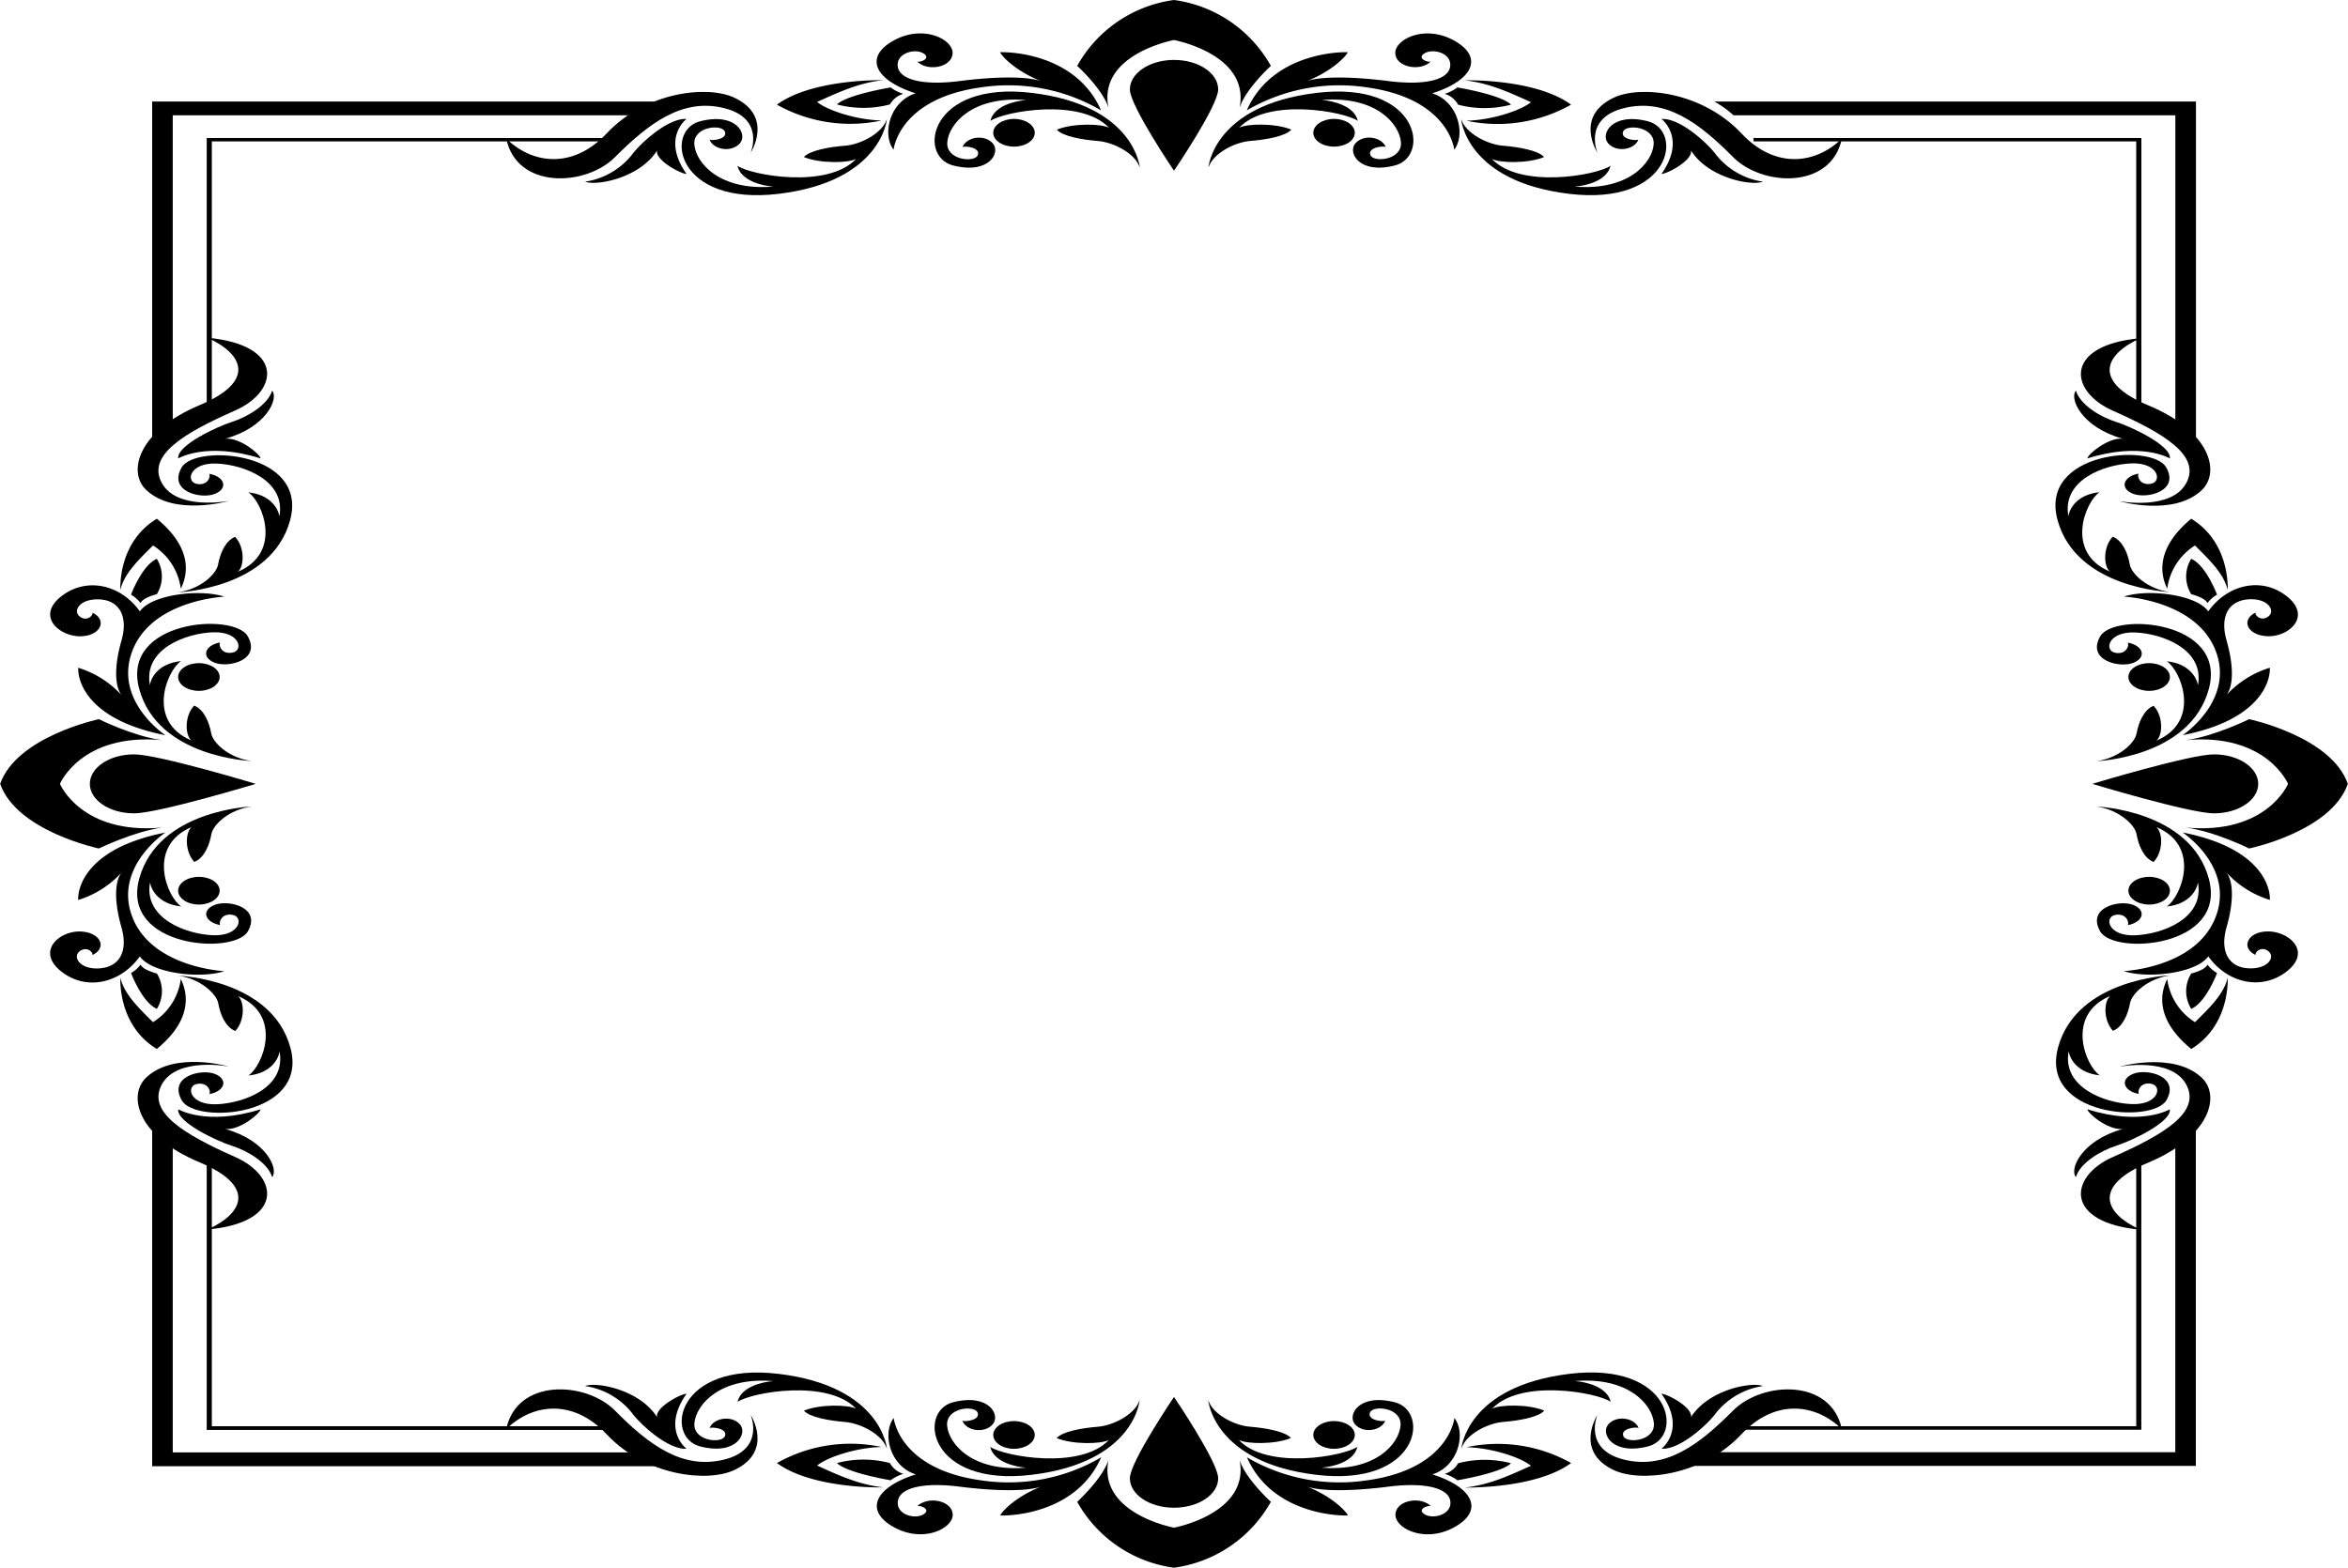 <svg id="Capa_1" data-name="Capa 1" xmlns="http://www.w3.org/2000/svg" viewBox="0 0 414 276.5"><path d="M208.89,275.27c3.29,12.13,19.76,12.7,19.76,12.7-3.85-.53-6.77-3.13-7.08-4.92s-1.22-4.16-3-4.85c-1.76,1.91-1.58,5.25-.48,6.15-8-3.36-4.33-12.34-1.83-14-4,.41-5.31,2.93-5.49,4.23-1.18-6.36,6.28-9.12,11.08-9.31s5.48,3.2,3.49,3.58-2.52-1.38-2.19-1.79c-2.69.49-3.42,2.58-1,3.56s8.3-.43,5.86-4.67S205.59,263.13,208.89,275.27Z" transform="translate(-184.34 -153.75)"/><path d="M216.37,236.19c-2.44,4.24,3.41,5.65,5.85,4.67s1.71-3.06-1-3.55c.33.4-.2,2.17-2.19,1.79s-1.3-3.78,3.5-3.59,12.26,3,11.07,9.32c-.18-1.31-1.52-3.83-5.48-4.24,2.5,1.63,6.14,10.62-1.83,14,1.09-.89,1.28-4.23-.49-6.15-1.77.69-2.68,3.06-3,4.85s-3.23,4.4-7.07,4.93c0,0,16.46-.57,19.76-12.71S218.8,232,216.37,236.19Z" transform="translate(-184.34 -153.75)"/><path d="M209,261.58c-3.42-4.81-9.52-6.11-13.91-2.61s-.3,7,3.36,7,4.87-2.89,2.19-4.16c.18.45-1,1.67-2.26.66s.07-3.18,3.54-3,5.06,3,3.84,7.25-1.28,7.9,0,9.62a17.14,17.14,0,0,0-7.62-4.81c-.12,2.08,1.36,9.15,15.37,11.89,0,0-8.66-5.7-6.1-14.09s12.93-10.1,16.47-10.35C219.72,257.59,211.06,258.57,209,261.58Z" transform="translate(-184.34 -153.75)"/><path d="M205.57,257.78c.68-2.84,3-5.1,5.75-7.82a10.63,10.63,0,0,1,4.9,7.61c1-2,2.52-6.79-4.23-12.33C205,249.48,205.57,257.78,205.57,257.78Z" transform="translate(-184.34 -153.75)"/><path d="M207.44,258.63a5.55,5.55,0,0,1,1.68,1.49c.43-1,2.87-1.57,2.87-1.57a5.91,5.91,0,0,0,0-6.24C209.37,253.45,207.44,258.63,207.44,258.63Z" transform="translate(-184.34 -153.75)"/><path d="M219.55,225.2c-11,4.62-12.77,11.89-9.39,15,5,4.66,14.51,1.9,14.51,1.9s-9.1,1.74-11.79-3.15,3.89-8.82,12.94-12.81c7.81-3.45,8.61-11.57-4.89-12.82C227.44,216.29,229.36,221.1,219.55,225.2Z" transform="translate(-184.34 -153.75)"/><path d="M225.24,228.16c-2.68.84-9.77,4.18-9.48,6.44,0,0,5-3,14.52,0,0-.66-3.57-3.7-6.18-3.48,7.32-2.06,9.41-7.16,8.22-8.47C231.58,225.15,227.93,227.31,225.24,228.16Z" transform="translate(-184.34 -153.75)"/><path d="M215.75,273.15c0,1.35,1.64,2.45,3.66,2.45s3.66-1.1,3.66-2.45-1.64-2.44-3.66-2.44S215.75,271.8,215.75,273.15Z" transform="translate(-184.34 -153.75)"/><path d="M208.89,308.73c-3.3,12.14,16.71,13.53,19.15,9.29s-3.42-5.65-5.86-4.67-1.71,3.07,1,3.56c-.33-.41.2-2.18,2.19-1.8s1.3,3.78-3.49,3.59-12.26-3-11.08-9.32c.18,1.31,1.52,3.83,5.49,4.24-2.5-1.63-6.15-10.62,1.83-14-1.1.9-1.28,4.24.48,6.15,1.77-.69,2.69-3.05,3-4.85s3.23-4.4,7.08-4.93C228.65,296,212.18,296.59,208.89,308.73Z" transform="translate(-184.34 -153.75)"/><path d="M222.83,330.74c.31,1.79,1.22,4.15,3,4.85,1.77-1.92,1.58-5.26.49-6.15,8,3.35,4.33,12.34,1.83,14,4-.41,5.3-2.94,5.48-4.24,1.19,6.36-6.28,9.12-11.07,9.31s-5.49-3.2-3.5-3.58,2.52,1.38,2.19,1.79c2.69-.49,3.42-2.58,1-3.55s-8.29.43-5.85,4.67,22.44,2.85,19.15-9.29-19.76-12.71-19.76-12.71C219.6,326.34,222.52,329,222.83,330.74Z" transform="translate(-184.34 -153.75)"/><path d="M213.5,300.59c-14,2.74-15.49,9.81-15.37,11.89a17.14,17.14,0,0,0,7.62-4.81c-1.28,1.71-1.22,5.34,0,9.62s-.36,7-3.84,7.25-4.82-2-3.54-3,2.44.21,2.26.65c2.68-1.26,1.46-4.07-2.19-4.15s-7.75,3.46-3.36,7,10.49,2.19,13.91-2.61c2.07,3,10.73,4,14.88,2.61-3.54-.25-13.91-2-16.47-10.35S213.5,300.59,213.5,300.59Z" transform="translate(-184.34 -153.75)"/><path d="M216.22,326.43a10.59,10.59,0,0,1-4.9,7.6c-2.75-2.71-5.07-5-5.75-7.82,0,0-.55,8.31,6.42,12.55C218.74,333.22,217.19,328.39,216.22,326.43Z" transform="translate(-184.34 -153.75)"/><path d="M212,325.45s-2.44-.59-2.87-1.57a5.71,5.71,0,0,1-1.68,1.49s1.93,5.17,4.55,6.31A5.89,5.89,0,0,0,212,325.45Z" transform="translate(-184.34 -153.75)"/><path d="M194.91,292s3.74-9,18-7.71c-5-.65-11.14-3.7-11.14-3.7s-14.47,3.05-17.4,11.41c2.93,8.36,17.4,11.4,17.4,11.4s6.18-3,11.14-3.69C198.65,301,194.91,292,194.91,292Z" transform="translate(-184.34 -153.75)"/><path d="M225.82,357.82c-9-4-15.62-7.93-12.94-12.82s11.79-3.15,11.79-3.15-9.53-2.75-14.51,1.91c-3.38,3.14-1.64,10.42,9.39,15,9.81,4.1,7.89,8.91,1.38,11.84C234.43,369.39,233.63,361.27,225.82,357.82Z" transform="translate(-184.34 -153.75)"/><path d="M215.76,349.4c-.29,2.26,6.8,5.6,9.48,6.44s6.34,3,7.08,5.51c1.19-1.31-.9-6.41-8.22-8.47,2.61.22,6.18-2.83,6.18-3.48C220.77,352.39,215.76,349.4,215.76,349.4Z" transform="translate(-184.34 -153.75)"/><path d="M215.75,310.84c0,1.35,1.64,2.45,3.66,2.45s3.66-1.1,3.66-2.45-1.64-2.44-3.66-2.44S215.75,309.49,215.75,310.84Z" transform="translate(-184.34 -153.75)"/><path d="M200.18,292c0,2.87,3.48,5.2,7.78,5.2s21.47-5.2,21.47-5.2-17.17-5.2-21.47-5.2S200.18,289.13,200.18,292Z" transform="translate(-184.34 -153.75)"/><path d="M573.8,308.73C570.51,296.59,554,296,554,296c3.84.53,6.77,3.14,7.07,4.93s1.22,4.16,3,4.85c1.77-1.91,1.59-5.25.49-6.15,8,3.35,4.33,12.34,1.83,14,4-.41,5.3-2.93,5.49-4.24,1.18,6.36-6.28,9.13-11.08,9.32s-5.49-3.21-3.5-3.59,2.52,1.39,2.2,1.8c2.68-.49,3.41-2.58,1-3.56s-8.29.43-5.85,4.67S577.09,320.87,573.8,308.73Z" transform="translate(-184.34 -153.75)"/><path d="M566.32,347.8c2.44-4.23-3.42-5.64-5.85-4.66s-1.71,3.06,1,3.55c-.32-.41.2-2.17,2.19-1.79s1.31,3.77-3.49,3.58-12.26-3-11.08-9.31c.18,1.3,1.53,3.83,5.49,4.24-2.5-1.63-6.15-10.62,1.83-14-1.1.89-1.28,4.23.49,6.15,1.77-.7,2.68-3.06,3-4.85s3.24-4.4,7.08-4.93c0,0-16.47.57-19.76,12.71S563.88,352,566.32,347.8Z" transform="translate(-184.34 -153.75)"/><path d="M575.28,314.68c-2.56,8.39-12.92,10.1-16.46,10.35,4.14,1.38,12.81.4,14.88-2.61,3.42,4.8,9.51,6.11,13.9,2.61s.31-7-3.35-7-4.88,2.89-2.2,4.15c-.18-.44,1-1.67,2.26-.65s-.06,3.18-3.54,3-5.06-3-3.84-7.25,1.28-7.91,0-9.62a17.16,17.16,0,0,0,7.63,4.81c.12-2.08-1.37-9.15-15.37-11.89C569.19,300.59,577.85,306.29,575.28,314.68Z" transform="translate(-184.34 -153.75)"/><path d="M577.12,326.21c-.69,2.84-3,5.11-5.76,7.82a10.58,10.58,0,0,1-4.89-7.6c-1,2-2.52,6.79,4.23,12.33C577.66,334.52,577.12,326.21,577.12,326.21Z" transform="translate(-184.34 -153.75)"/><path d="M570.7,331.69c2.62-1.15,4.55-6.32,4.55-6.32a5.69,5.69,0,0,1-1.69-1.49c-.42,1-2.86,1.57-2.86,1.57A5.88,5.88,0,0,0,570.7,331.69Z" transform="translate(-184.34 -153.75)"/><path d="M569.8,345c2.69,4.89-3.88,8.82-12.93,12.82-7.81,3.45-8.62,11.57,4.88,12.82-6.5-2.93-8.42-7.74,1.38-11.84,11-4.62,12.77-11.9,9.39-15-5-4.66-14.51-1.91-14.51-1.91S567.12,340.12,569.8,345Z" transform="translate(-184.34 -153.75)"/><path d="M557.44,355.84c2.69-.84,9.78-4.18,9.49-6.44,0,0-5,3-14.53,0,0,.66,3.58,3.7,6.18,3.48-7.32,2.06-9.4,7.16-8.21,8.47C551.1,358.85,554.76,356.69,557.44,355.84Z" transform="translate(-184.34 -153.75)"/><path d="M566.94,310.84c0-1.35-1.64-2.44-3.66-2.44s-3.66,1.09-3.66,2.44,1.64,2.45,3.66,2.45S566.94,312.19,566.94,310.84Z" transform="translate(-184.34 -153.75)"/><path d="M573.8,275.27c3.29-12.14-16.71-13.53-19.15-9.29s3.42,5.65,5.85,4.67,1.71-3.07-1-3.56c.32.41-.2,2.18-2.2,1.79s-1.3-3.77,3.5-3.58,12.26,2.95,11.08,9.31c-.19-1.3-1.53-3.82-5.49-4.23,2.5,1.63,6.15,10.61-1.83,14,1.1-.9,1.28-4.24-.49-6.15-1.77.69-2.68,3.05-3,4.85s-3.23,4.39-7.07,4.92C554,288,570.51,287.4,573.8,275.27Z" transform="translate(-184.34 -153.75)"/><path d="M559.85,253.26c-.3-1.79-1.21-4.16-3-4.85-1.77,1.92-1.59,5.26-.49,6.15-8-3.35-4.33-12.34-1.83-14-4,.41-5.31,2.93-5.49,4.24-1.18-6.36,6.28-9.13,11.08-9.32s5.49,3.21,3.49,3.59-2.51-1.39-2.19-1.79c-2.68.49-3.42,2.58-1,3.55s8.29-.43,5.85-4.67-22.44-2.85-19.15,9.29,19.76,12.71,19.76,12.71C563.09,257.66,560.16,255.05,559.85,253.26Z" transform="translate(-184.34 -153.75)"/><path d="M573.7,261.58c-2.07-3-10.74-4-14.88-2.61,3.54.25,13.9,2,16.46,10.35s-6.09,14.09-6.09,14.09c14-2.74,15.49-9.81,15.37-11.89a17.2,17.2,0,0,0-7.63,4.8c1.28-1.71,1.22-5.33,0-9.61s.37-7,3.84-7.25,4.82,2,3.54,3-2.44-.21-2.26-.66c-2.68,1.27-1.46,4.08,2.2,4.16s7.75-3.46,3.35-7S577.12,256.77,573.7,261.58Z" transform="translate(-184.34 -153.75)"/><path d="M566.47,257.57a10.62,10.62,0,0,1,4.89-7.61c2.75,2.72,5.07,5,5.76,7.82,0,0,.54-8.3-6.42-12.54C564,250.78,565.49,255.61,566.47,257.57Z" transform="translate(-184.34 -153.75)"/><path d="M573.56,260.12a5.53,5.53,0,0,1,1.69-1.49s-1.93-5.18-4.55-6.32a5.88,5.88,0,0,0,0,6.24S573.14,259.14,573.56,260.12Z" transform="translate(-184.34 -153.75)"/><path d="M587.77,292s-3.74,9-18,7.71c5,.65,11.14,3.69,11.14,3.69s14.48-3,17.4-11.4c-2.92-8.36-17.4-11.41-17.4-11.41s-6.18,3.05-11.14,3.7C584,283,587.77,292,587.77,292Z" transform="translate(-184.34 -153.75)"/><path d="M556.87,226.18c9,4,15.62,7.93,12.93,12.81S558,242.14,558,242.14s9.53,2.76,14.51-1.9c3.38-3.15,1.64-10.42-9.39-15-9.8-4.1-7.88-8.91-1.38-11.84C548.25,214.61,549.06,222.73,556.87,226.18Z" transform="translate(-184.34 -153.75)"/><path d="M566.93,234.6c.29-2.26-6.8-5.6-9.49-6.44s-6.34-3-7.07-5.51c-1.19,1.31.89,6.41,8.21,8.47-2.6-.22-6.18,2.82-6.18,3.48C561.91,231.61,566.93,234.6,566.93,234.6Z" transform="translate(-184.34 -153.75)"/><path d="M566.94,273.15c0-1.35-1.64-2.44-3.66-2.44s-3.66,1.09-3.66,2.44,1.64,2.45,3.66,2.45S566.94,274.5,566.94,273.15Z" transform="translate(-184.34 -153.75)"/><path d="M582.51,292c0-2.87-3.49-5.2-7.79-5.2s-21.46,5.2-21.46,5.2,17.16,5.2,21.46,5.2S582.51,294.87,582.51,292Z" transform="translate(-184.34 -153.75)"/><path d="M430.3,182.93c6.34-1.63,4.27-15-13.9-12.79s-19,13.2-19,13.2c.79-2.57,4.7-4.52,7.38-4.73s6.22-.81,7.25-2c-2.86-1.18-7.86-1.06-9.2-.33,5-5.33,18.48-2.89,20.92-1.22-.61-2.65-4.4-3.54-6.35-3.67,9.53-.79,13.66,4.2,13.95,7.4s-4.8,3.67-5.37,2.34,2.07-1.69,2.69-1.47c-.74-1.79-3.87-2.28-5.33-.65S424,184.56,430.3,182.93Z" transform="translate(-184.34 -153.75)"/><path d="M474.9,175.14c-6.34-1.63-8.46,2.28-7,3.91s4.59,1.14,5.32-.66c-.61.22-3.25-.13-2.68-1.46s5.65-.87,5.37,2.33-4.43,8.19-13.95,7.4c1.95-.12,5.73-1,6.34-3.66-2.44,1.67-15.89,4.1-20.91-1.22,1.34.73,6.34.85,9.2-.33-1-1.18-4.57-1.79-7.25-2s-6.59-2.16-7.38-4.72c0,0,.85,11,19,13.2S481.24,176.77,474.9,175.14Z" transform="translate(-184.34 -153.75)"/><path d="M430.36,163.16c.12,2.44,4.33,3.26,6.22,1.47-.67.12-2.5-.65-1-1.51s4.76,0,4.45,2.36-4.45,3.38-10.86,2.57-11.83-.86-14.39,0c4.51-1.79,6.95-4.44,7.2-5.09-3.11-.08-13.71.91-17.81,10.26a32.34,32.34,0,0,1,21.1-4.07c12.56,1.71,15.13,8.63,15.49,11,2.07-2.77.61-8.56-3.9-9.94,7.19-2.28,9.15-6.36,3.9-9.29S430.24,160.72,430.36,163.16Z" transform="translate(-184.34 -153.75)"/><path d="M454.28,171.77c-1.79,1.46-6.83,3.16-11.38,3.27a26.38,26.38,0,0,0,18.45-2.83c-6.34-4.65-18.78-4.29-18.78-4.29C446.82,168.38,450.21,169.93,454.28,171.77Z" transform="translate(-184.34 -153.75)"/><path d="M441.31,169.17a7.24,7.24,0,0,1-2.24,1.13,4,4,0,0,1,2.36,1.91,18.29,18.29,0,0,0,9.33,0C449.06,170.46,441.31,169.17,441.31,169.17Z" transform="translate(-184.34 -153.75)"/><path d="M466,180.68s-2.6-6.08,4.72-7.87,13.2,2.59,19.19,8.64c5.16,5.21,17.32,5.75,19.19-3.26-4.4,4.34-11.59,5.62-17.73-.93-6.91-7.36-17.81-8.52-22.52-6.27C461.87,174.32,466,180.68,466,180.68Z" transform="translate(-184.34 -153.75)"/><path d="M486.93,181.06c-1.26-1.79-6.26-6.52-9.64-6.33,0,0,4.47,3.35,0,9.7,1,0,5.53-2.39,5.21-4.13,3.08,4.89,10.72,6.28,12.68,5.49A13,13,0,0,1,486.93,181.06Z" transform="translate(-184.34 -153.75)"/><path d="M423.22,177.17c0-1.35-1.64-2.45-3.66-2.45s-3.66,1.1-3.66,2.45,1.64,2.44,3.66,2.44S423.22,178.52,423.22,177.17Z" transform="translate(-184.34 -153.75)"/><path d="M385.32,183.34s-.86-11-19-13.2S346,181.3,352.38,182.93s8.46-2.28,7-3.91-4.6-1.14-5.33.65c.61-.22,3.25.14,2.68,1.47s-5.65.87-5.36-2.34,4.42-8.19,13.94-7.4c-1.95.13-5.73,1-6.34,3.67,2.44-1.67,15.9-4.11,20.92,1.22-1.34-.73-6.34-.85-9.21.33,1,1.18,4.57,1.79,7.26,2S384.52,180.77,385.32,183.34Z" transform="translate(-184.34 -153.75)"/><path d="M340.72,174.73c-.8,2.56-4.7,4.52-7.38,4.72s-6.22.82-7.26,2c2.87,1.18,7.87,1.06,9.21.33-5,5.32-18.48,2.89-20.92,1.22.61,2.64,4.39,3.54,6.34,3.66-9.52.79-13.66-4.19-13.94-7.4s4.8-3.66,5.37-2.33-2.08,1.68-2.69,1.46c.73,1.8,3.86,2.29,5.33.66s-.65-5.54-7-3.91-4.26,15,13.91,12.79S340.72,174.73,340.72,174.73Z" transform="translate(-184.34 -153.75)"/><path d="M345.8,170.21c-4.52,1.38-6,7.17-3.91,9.94.37-2.37,2.93-9.29,15.49-11a32.32,32.32,0,0,1,21.1,4.07c-4.1-9.35-14.69-10.34-17.8-10.26.24.65,2.68,3.3,7.19,5.09-2.56-.86-8-.82-14.39,0s-10.55-.25-10.85-2.57,2.92-3.22,4.45-2.36-.31,1.63-1,1.51c1.89,1.79,6.1,1,6.22-1.47s-5.18-5.17-10.43-2.24S338.6,167.93,345.8,170.21Z" transform="translate(-184.34 -153.75)"/><path d="M321.33,172.21A26.4,26.4,0,0,0,339.79,175c-4.55-.11-9.6-1.81-11.38-3.27,4.06-1.84,7.45-3.39,11.7-3.85C340.11,167.92,327.67,167.56,321.33,172.21Z" transform="translate(-184.34 -153.75)"/><path d="M343.61,170.3a7.26,7.26,0,0,1-2.23-1.13s-7.75,1.29-9.46,3a18.29,18.29,0,0,0,9.33,0A4.09,4.09,0,0,1,343.61,170.3Z" transform="translate(-184.34 -153.75)"/><path d="M374.27,165.37s4.55,4.13,5.53,7.44c-2-9.5,11.54-12,11.54-12s13.5,2.5,11.55,12c1-3.31,5.53-7.44,5.53-7.44a23.09,23.09,0,0,0-17.08-11.62A23.06,23.06,0,0,0,374.27,165.37Z" transform="translate(-184.34 -153.75)"/><path d="M292.79,181.45c6-6,11.87-10.43,19.19-8.64s4.72,7.87,4.72,7.87,4.12-6.36-2.85-9.69c-4.72-2.25-15.61-1.09-22.52,6.27-6.15,6.55-13.34,5.27-17.73.93C275.47,187.2,287.63,186.66,292.79,181.45Z" transform="translate(-184.34 -153.75)"/><path d="M300.19,180.3c-.33,1.74,4.23,4.13,5.2,4.13-4.47-6.35,0-9.7,0-9.7-3.37-.19-8.37,4.54-9.64,6.33a13,13,0,0,1-8.25,4.73C289.47,186.58,297.1,185.19,300.19,180.3Z" transform="translate(-184.34 -153.75)"/><path d="M363.13,174.72c-2,0-3.66,1.1-3.66,2.45s1.64,2.44,3.66,2.44,3.66-1.09,3.66-2.44S365.15,174.72,363.13,174.72Z" transform="translate(-184.34 -153.75)"/><path d="M391.34,164.32c-4.3,0-7.78,2.33-7.78,5.2s7.78,14.34,7.78,14.34,7.79-11.46,7.79-14.34S395.64,164.32,391.34,164.32Z" transform="translate(-184.34 -153.75)"/><path d="M352.38,401.07c-6.34,1.63-4.27,15,13.91,12.79s19-13.2,19-13.2c-.8,2.57-4.7,4.52-7.38,4.73s-6.22.81-7.26,2c2.87,1.18,7.87,1.06,9.21.33-5,5.33-18.48,2.89-20.92,1.22.61,2.65,4.39,3.54,6.34,3.67-9.52.78-13.66-4.2-13.94-7.4s4.79-3.67,5.36-2.34-2.07,1.68-2.68,1.47c.73,1.79,3.86,2.28,5.33.65S358.73,399.44,352.38,401.07Z" transform="translate(-184.34 -153.75)"/><path d="M321.69,396.07c-18.17-2.2-20.25,11.16-13.9,12.79s8.45-2.28,7-3.91-4.6-1.14-5.33.65c.61-.21,3.26.14,2.69,1.47s-5.66.87-5.37-2.33,4.42-8.19,13.94-7.4c-1.95.12-5.73,1-6.34,3.66,2.44-1.67,15.9-4.1,20.92,1.22-1.34-.73-6.34-.85-9.21.33,1,1.18,4.58,1.79,7.26,2s6.58,2.16,7.38,4.73C340.72,409.27,339.86,398.27,321.69,396.07Z" transform="translate(-184.34 -153.75)"/><path d="M352.32,420.84c-.12-2.45-4.33-3.26-6.22-1.47.67-.12,2.5.65,1,1.51s-4.76,0-4.45-2.36,4.45-3.38,10.85-2.57,11.83.86,14.39,0c-4.51,1.79-6.95,4.44-7.19,5.09,3.11.08,13.7-.91,17.8-10.26a32.32,32.32,0,0,1-21.1,4.07c-12.56-1.71-15.12-8.63-15.49-11-2.07,2.77-.61,8.56,3.91,9.94-7.2,2.28-9.15,6.36-3.91,9.29S352.44,423.28,352.32,420.84Z" transform="translate(-184.34 -153.75)"/><path d="M328.41,412.23c1.78-1.46,6.83-3.16,11.38-3.27a26.4,26.4,0,0,0-18.46,2.83c6.34,4.65,18.78,4.29,18.78,4.29C335.86,415.62,332.47,414.07,328.41,412.23Z" transform="translate(-184.34 -153.75)"/><path d="M341.38,414.83a7.26,7.26,0,0,1,2.23-1.13,4.09,4.09,0,0,1-2.36-1.91,18.29,18.29,0,0,0-9.33,0C333.63,413.54,341.38,414.83,341.38,414.83Z" transform="translate(-184.34 -153.75)"/><path d="M316.7,403.31s2.6,6.09-4.72,7.88-13.21-2.59-19.19-8.64c-5.16-5.21-17.32-5.75-19.19,3.26,4.39-4.34,11.58-5.62,17.73.93,6.91,7.36,17.8,8.52,22.52,6.27C320.82,409.68,316.7,403.31,316.7,403.31Z" transform="translate(-184.34 -153.75)"/><path d="M295.75,402.93c1.27,1.8,6.27,6.53,9.64,6.34,0,0-4.47-3.35,0-9.7-1,0-5.53,2.39-5.2,4.12-3.09-4.88-10.72-6.27-12.69-5.48A13,13,0,0,1,295.75,402.93Z" transform="translate(-184.34 -153.75)"/><path d="M359.47,406.83c0,1.35,1.64,2.45,3.66,2.45s3.66-1.1,3.66-2.45-1.64-2.44-3.66-2.44S359.47,405.48,359.47,406.83Z" transform="translate(-184.34 -153.75)"/><path d="M397.37,400.66s.85,11,19,13.2,20.24-11.16,13.9-12.79-8.46,2.28-7,3.91,4.59,1.14,5.32-.65c-.61.21-3.25-.14-2.68-1.47s5.65-.87,5.37,2.34-4.42,8.18-13.95,7.4c1.95-.13,5.74-1,6.34-3.67-2.43,1.67-15.89,4.11-20.91-1.22,1.34.73,6.34.85,9.2-.33-1-1.18-4.57-1.79-7.25-2S398.16,403.23,397.37,400.66Z" transform="translate(-184.34 -153.75)"/><path d="M442,409.27c.79-2.57,4.69-4.52,7.38-4.73s6.22-.81,7.25-2c-2.86-1.18-7.86-1.06-9.2-.33,5-5.32,18.47-2.89,20.91-1.22-.61-2.65-4.39-3.54-6.34-3.66,9.52-.79,13.66,4.19,13.95,7.4s-4.8,3.66-5.37,2.33,2.07-1.68,2.68-1.47c-.73-1.79-3.86-2.28-5.32-.65s.65,5.54,7,3.91,4.27-15-13.9-12.79S442,409.27,442,409.27Z" transform="translate(-184.34 -153.75)"/><path d="M436.89,413.79c4.51-1.38,6-7.17,3.9-9.94-.36,2.37-2.93,9.29-15.49,11a32.34,32.34,0,0,1-21.1-4.07c4.1,9.35,14.7,10.34,17.81,10.26-.25-.65-2.69-3.3-7.2-5.09,2.56.86,8,.81,14.39,0s10.55.24,10.86,2.57-2.93,3.21-4.45,2.36.3-1.63,1-1.51c-1.89-1.79-6.1-1-6.22,1.47s5.19,5.17,10.43,2.24S444.08,416.07,436.89,413.79Z" transform="translate(-184.34 -153.75)"/><path d="M461.36,411.79A26.41,26.41,0,0,0,442.9,409c4.55.11,9.59,1.81,11.38,3.27-4.07,1.84-7.46,3.39-11.71,3.85C442.57,416.08,455,416.44,461.36,411.79Z" transform="translate(-184.34 -153.75)"/><path d="M439.07,413.7a7.24,7.24,0,0,1,2.24,1.13s7.75-1.29,9.45-3a18.29,18.29,0,0,0-9.33,0A4,4,0,0,1,439.07,413.7Z" transform="translate(-184.34 -153.75)"/><path d="M402.89,411.19c1.95,9.5-11.55,12-11.55,12s-13.5-2.5-11.54-12c-1,3.31-5.53,7.44-5.53,7.44a23.06,23.06,0,0,0,17.07,11.62,23.09,23.09,0,0,0,17.08-11.62S403.87,414.5,402.89,411.19Z" transform="translate(-184.34 -153.75)"/><path d="M489.9,402.55c-6,6.05-11.88,10.43-19.19,8.64s-4.72-7.88-4.72-7.88-4.12,6.37,2.84,9.7c4.72,2.25,15.62,1.09,22.53-6.27,6.14-6.55,13.33-5.27,17.73-.93C507.22,396.8,495.06,397.34,489.9,402.55Z" transform="translate(-184.34 -153.75)"/><path d="M482.5,403.69c.32-1.73-4.23-4.12-5.21-4.12,4.47,6.35,0,9.7,0,9.7,3.38.19,8.38-4.54,9.64-6.34a13.06,13.06,0,0,1,8.25-4.72C493.22,397.42,485.59,398.81,482.5,403.69Z" transform="translate(-184.34 -153.75)"/><path d="M419.56,409.28c2,0,3.66-1.1,3.66-2.45s-1.64-2.44-3.66-2.44-3.66,1.09-3.66,2.44S417.54,409.28,419.56,409.28Z" transform="translate(-184.34 -153.75)"/><path d="M383.56,414.48c0,2.87,3.48,5.19,7.78,5.19s7.79-2.32,7.79-5.19-7.79-14.34-7.79-14.34S383.56,411.6,383.56,414.48Z" transform="translate(-184.34 -153.75)"/><path d="M299.28,410.19c-.14-.09-.26-.19-.39-.28H214.8V354.1a31.62,31.62,0,0,1-3.63-4v62.25h93A20.66,20.66,0,0,1,299.28,410.19Z" transform="translate(-184.34 -153.75)"/><path d="M567.89,354v55.88H486.33a32.79,32.79,0,0,1-4,2.42h89.18V351.28A13.8,13.8,0,0,1,567.89,354Z" transform="translate(-184.34 -153.75)"/><path d="M490,174.09h77.9v55.25a22.06,22.06,0,0,1,3.63,3.18V171.66H486.61A17.54,17.54,0,0,1,490,174.09Z" transform="translate(-184.34 -153.75)"/><path d="M297.92,174.09l.94-.67a16.9,16.9,0,0,1,3.44-1.76H211.17V232.5c1.17-.72,2.36-1.43,3.63-2.08V174.09Z" transform="translate(-184.34 -153.75)"/><path d="M561,357.1v48.2h-69.7a5.81,5.81,0,0,1-.4.61h71V356.74Z" transform="translate(-184.34 -153.75)"/><path d="M493.53,178.49a.64.64,0,0,1,0,.2H561v47.18l.91.32v-48.1H493.5C493.51,178.22,493.53,178.36,493.53,178.49Z" transform="translate(-184.34 -153.75)"/><path d="M292,178.69l.68-.6H220.79V226.8c.29-.13.59-.26.9-.37V178.69Z" transform="translate(-184.34 -153.75)"/><path d="M293.05,405.3H221.69V358.11h-.49a2.71,2.71,0,0,1-.41,0v47.84H294C293.71,405.7,293.39,405.5,293.05,405.3Z" transform="translate(-184.34 -153.75)"/></svg>